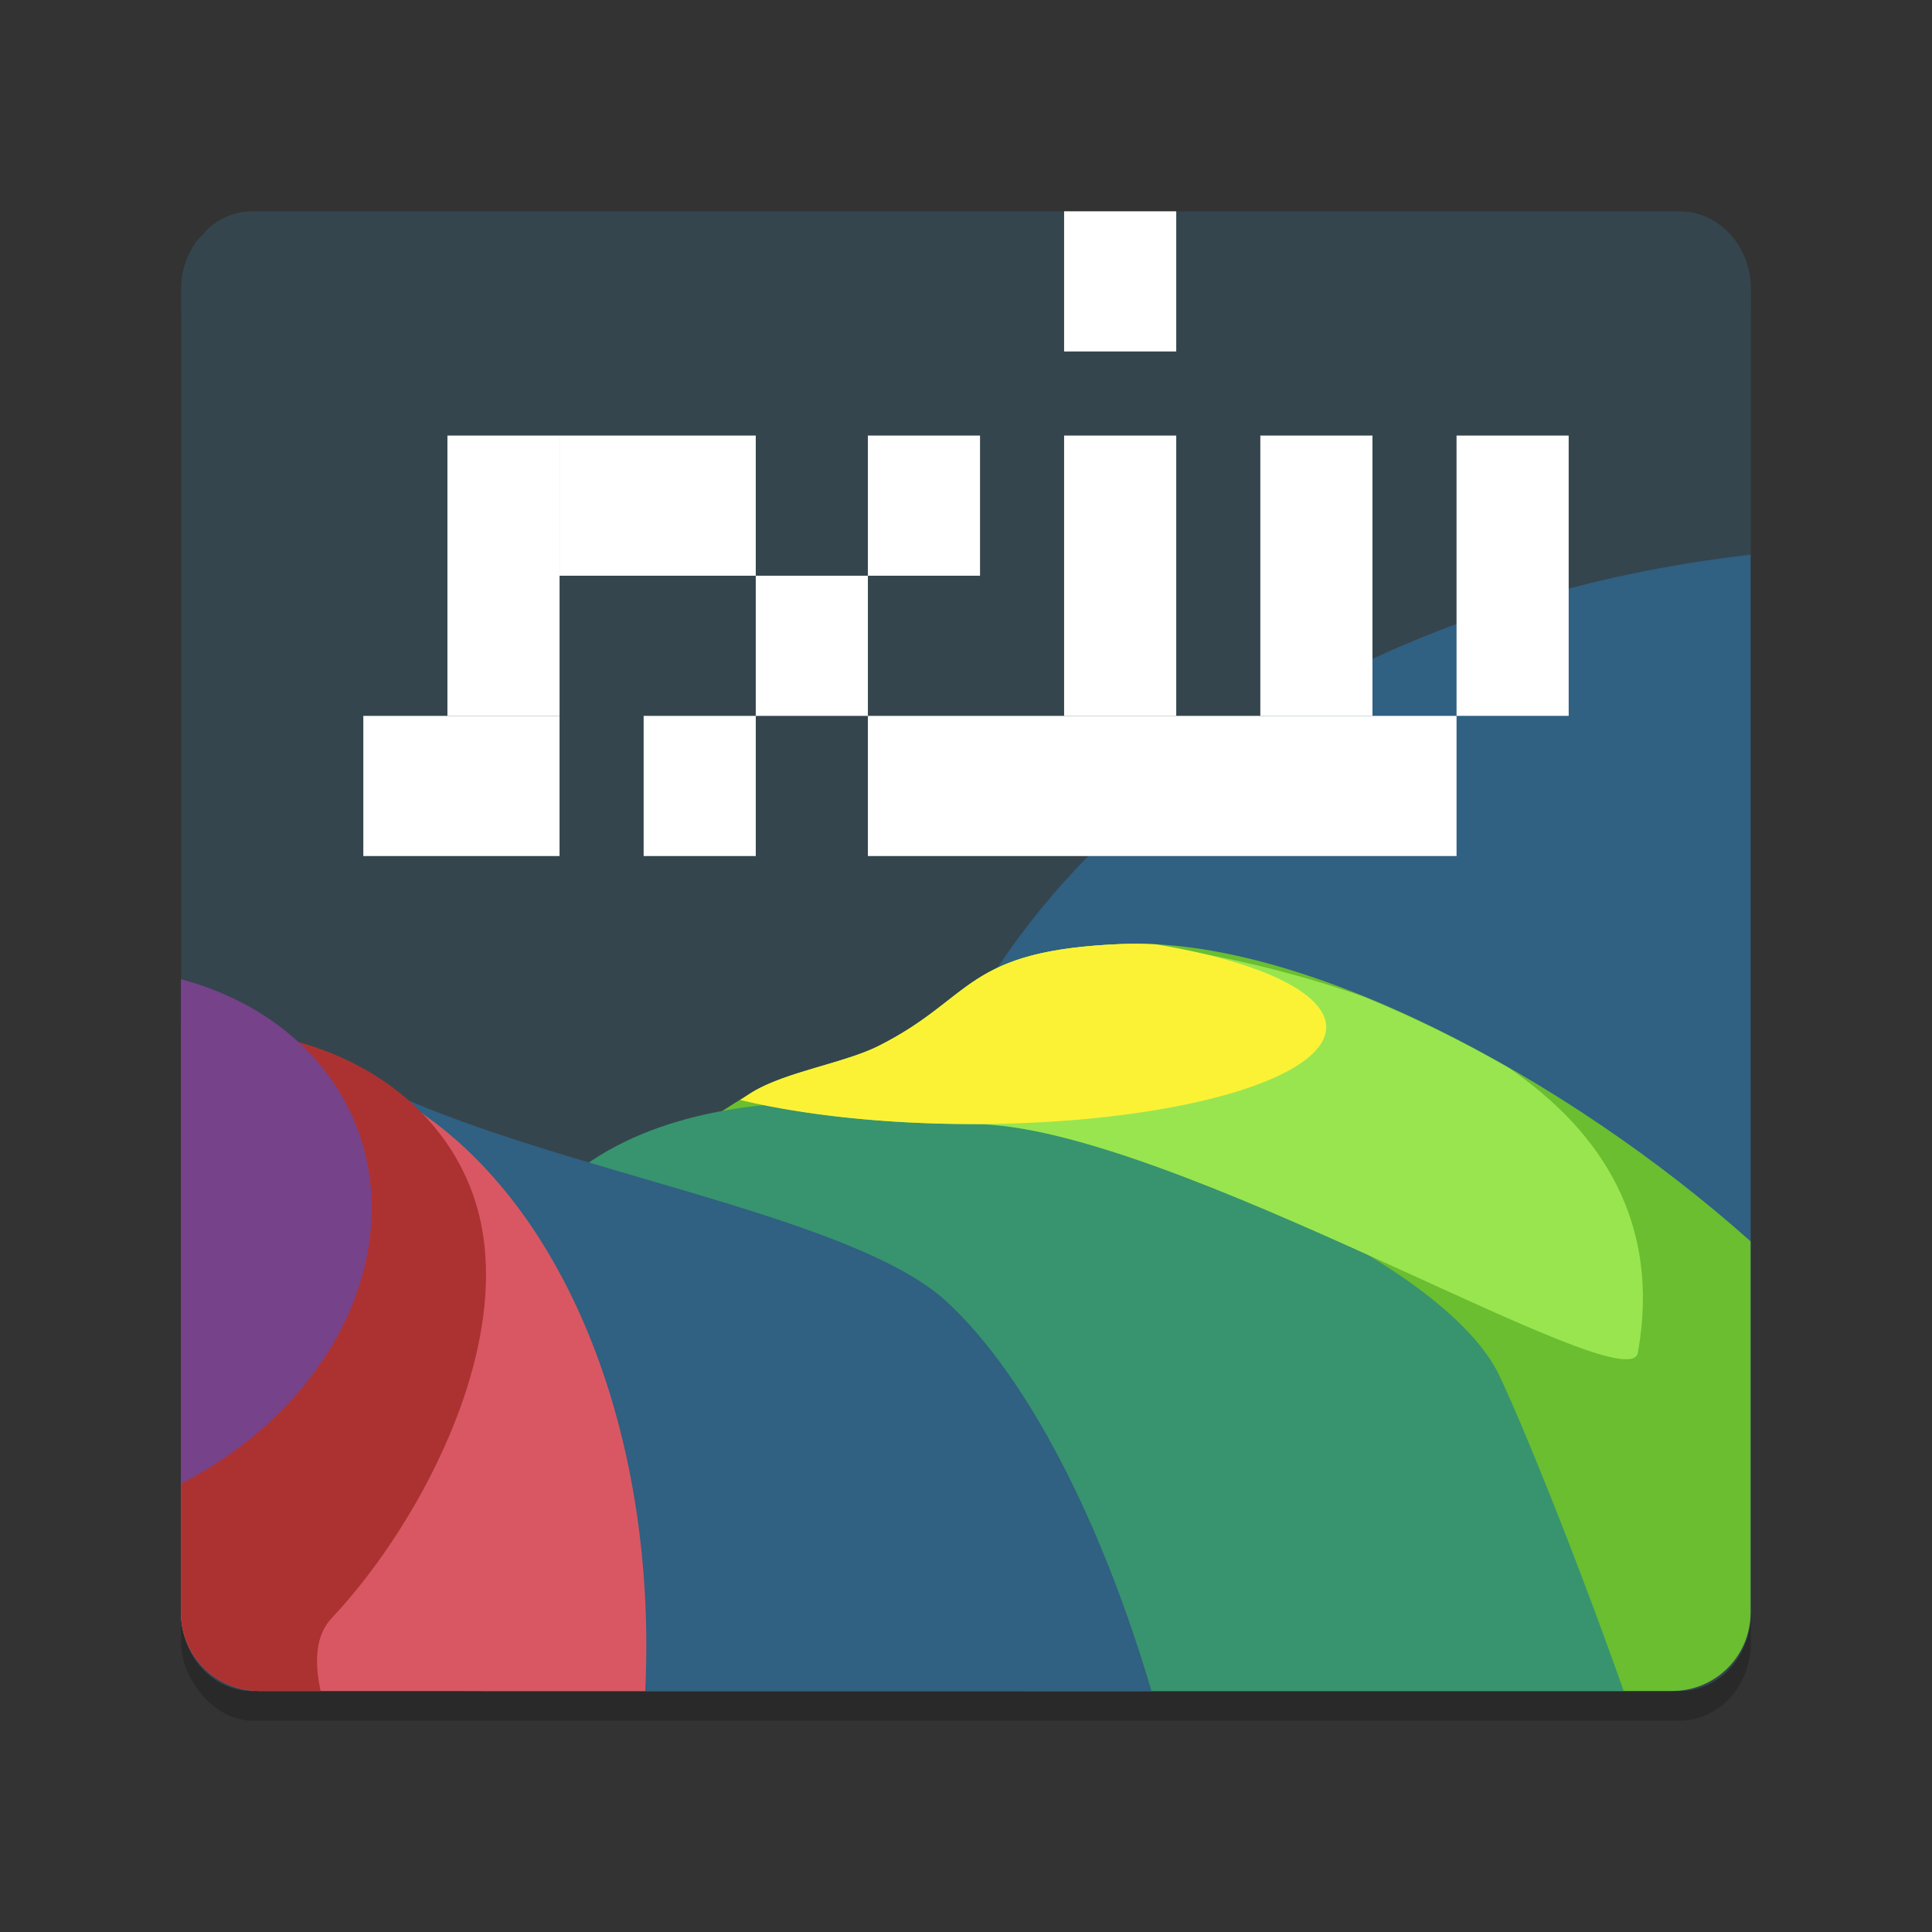<svg height="128" width="128" xmlns="http://www.w3.org/2000/svg"><rect width="100%" height="100%" fill="#333333" stroke="none"/><rect height="98.039" opacity=".2" rx="4.727" ry="5.161" stroke-width="1.875" width="104" x="12" y="15.961"/><path d="m16.727 14c-1.098 0-2.094.417-2.895 1.098l-.826.902c-.623.874-1.006 1.962-1.006 3.16v39.057 41.119 7.543c0 2.859 2.108 5.16 4.727 5.16h21.307 37.67 35.57c2.619 0 4.727-2.302 4.727-5.16v-38.82-41.119-7.779c0-2.859-2.108-5.16-4.727-5.16h-21.088-37.672z" fill="#35454e" stroke-width="1.875"/><g transform="matrix(1.857 0 0 1.857 -139.429 13.356)"><path d="m137.538 12.6a36.019 27.308 0 0 0 -30.71 26.986 36.019 27.308 0 0 0 4.802 13.552h23.108c1.551 0 2.8-1.249 2.8-2.8z" fill="#306082"/><path d="m115.171 26.485c-5.717.215-5.298 1.91-8.747 3.642-1.217.611-3.304.919-4.504 1.649-6.803 4.138-12.88 9.947-13.254 14.79-.198 2.561 1.233 4.749 3.596 6.571h42.476c1.551 0 2.8-1.249 2.8-2.8v-13.243c-6.581-5.871-15.953-10.85-22.367-10.609z" fill="#6abe30"/><path d="m105.344 32.129c-4.349-.109-8.27.819-10.659 3.352-4.509 4.782-10.238 7.51-8.288 12.485.383.978 2.341 2.847 5.228 5.171h41.388c-1.827-5.149-3.647-9.589-4.441-11.26-2.016-4.247-13.662-9.508-23.229-9.748z" fill="#37946e"/><path d="m86.51 30.972c-1.985-.1-3.575 1.338-4.971 3.284v16.081c0 1.551 1.249 2.8 2.8 2.8h31.825c-1.744-5.919-4.358-11.143-7.279-13.866-3.412-3.18-14.262-4.704-20.461-7.766-.676-.334-1.313-.503-1.914-.533z" fill="#306082"/><path d="m83.98 30.502a15.468 23.012 5.91 0 0 -2.442.29v19.545c0 1.551 1.249 2.8 2.8 2.8h13.765a15.468 23.012 5.91 0 0 -4.785-17.571 15.468 23.012 5.91 0 0 -9.338-5.064z" fill="#d95763"/><path d="m81.853 29.556c-.104.004-.21.02-.314.027v20.754c0 1.551 1.249 2.8 2.8 2.8h2.185c-.241-1.083-.171-2.0.399-2.606 3.266-3.466 6.902-10.354 4.952-15.329-1.463-3.731-5.509-5.838-10.021-5.646z" fill="#ac3232"/><path d="m81.538 27.743v17.995a9.676 11.9 68.594 0 0 6.259-12.759 9.676 11.9 68.594 0 0 -6.259-5.236z" fill="#76428a"/><path d="m115.171 26.485c-5.717.215-5.298 1.91-8.747 3.642-1.217.611-3.304.919-4.504 1.649-.138.084-.27.18-.407.265 2.219.535 5.095.87 8.282.87 6.961 0 23.386 10.038 23.723 8.157.825-4.603-1.269-7.864-4.583-10.147-1.729-.992-3.482-1.855-5.204-2.554-2.554-.911-5.258-1.51-7.741-1.873-.276-.008-.554-.018-.82-.008z" fill="#99e550"/><path d="m115.171 26.485c-5.717.215-5.298 1.91-8.747 3.642-1.217.611-3.304.919-4.504 1.649-.145.088-.283.187-.427.276a12.604 3.46 0 0 0 8.302.859 12.604 3.46 0 0 0 12.603-3.459 12.604 3.46 0 0 0 -6.076-2.953c-.392-.021-.778-.028-1.151-.014z" fill="#fbf236"/></g><g fill="#fff" stroke-width="1.857"><path d="m24.071 47.429h13v9.286h-13z"/><path d="m29.643 28.857h7.429v18.571h-7.429z"/><path d="m37.071 28.857h13v9.286h-13z"/><path d="m50.071 38.143h7.429v9.286h-7.429z"/><path d="m42.643 47.429h7.429v9.286h-7.429z"/><path d="m57.5 28.857h7.429v9.286h-7.429z"/><path d="m57.5 47.429h39v9.286h-39z"/><path d="m70.5 28.857h7.429v18.571h-7.429z"/><path d="m83.5 28.857h7.429v18.571h-7.429z"/><path d="m96.5 28.857h7.429v18.571h-7.429z"/><path d="m70.5 14h7.429v9.286h-7.429z"/></g></svg>